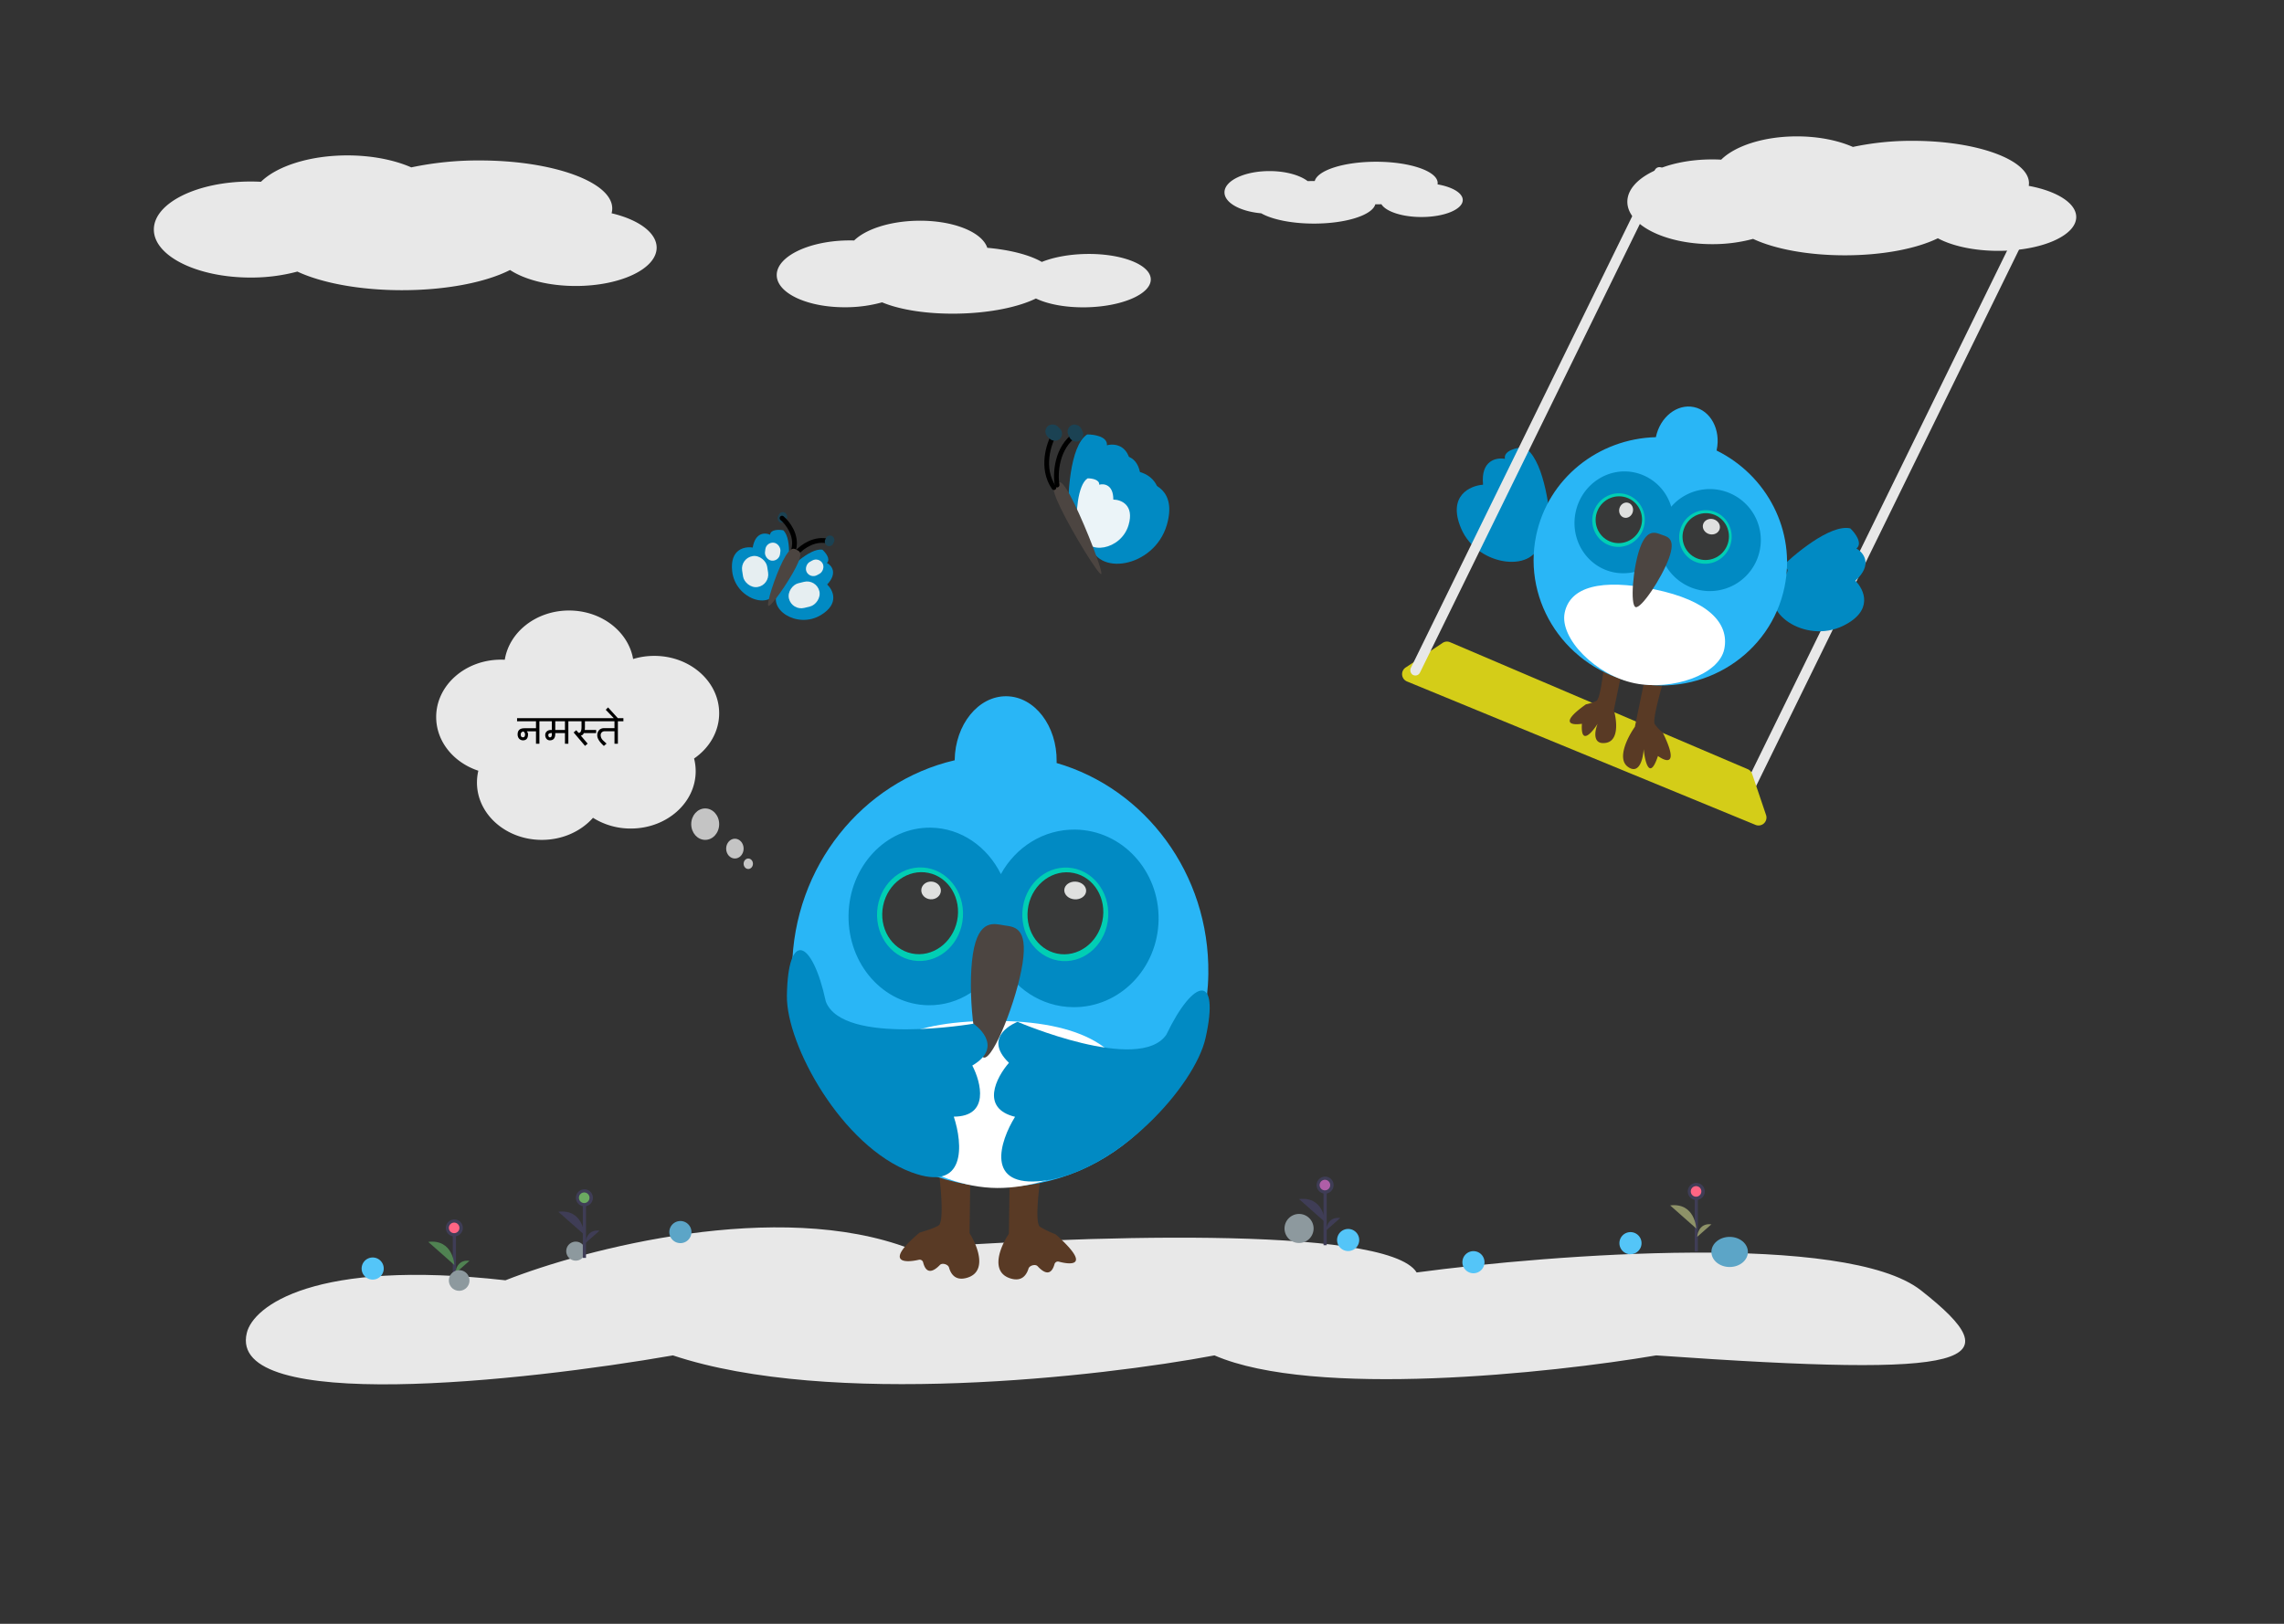 <svg xmlns="http://www.w3.org/2000/svg" xmlns:xlink="http://www.w3.org/1999/xlink" width="1440" height="1024" viewBox="0 0 1440 1024"><rect x="0" y="0" width="1440" height="1024" fill="#333333" stroke="none"/><defs><style>.a{clip-path:url(#b);}.b,.g,.w{fill:none;}.c,.j{fill:#e8e8e8;}.d,.o{fill:#018ac3;}.e{fill:#ebf4f8;}.f{fill:#4c4541;}.g{stroke:#000;stroke-linecap:round;stroke-miterlimit:2.731;stroke-width:3px;}.h{fill:#1b4253;}.i{fill:#e6eef1;}.j,.n,.o{fill-rule:evenodd;}.k{fill:#c4c4c4;}.l{fill:#d4cd18;}.m{fill:#593a25;}.n{fill:#29b6f6;}.p{fill:#01ceb4;}.q{fill:#383939;}.r{fill:#dfe0df;}.s{fill:#fff;}.t{fill:#8d999e;}.u{fill:#54c5f8;}.v{fill:#5ca5c7;}.w{stroke:#3f3d56;stroke-miterlimit:10;stroke-width:2px;}.x{fill:#3f3d56;}.y{fill:#8e9268;}.z{fill:#508252;}.aa{fill:#ff6584;}.ab{fill:#6baa61;}.ac{fill:#af5ea7;}</style><clipPath id="b"><rect width="1440" height="1024"/></clipPath></defs><g id="a" class="a"><rect class="b" width="1440" height="1024"/><path class="c" d="M318.667,807.378C197.856,793.8,159.629,823.823,155.616,840.531c-12.693,50.994,173.811,30.72,268.65,14.209,98.487,32.838,268.651,13.682,341.421,0,62.594,27.154,211.747,11.314,278.5,0,201.89,14.209,225.42,4.934,166.88-41.047-46.84-36.785-231.448-22.826-317.9-11.249-18.822-30.469-220.866-22.694-319.535-15C490.471,755.714,369,787.512,318.667,807.378Z"/><path class="d" d="M685.417,273.978c-11.09,7.221-12.509,39.359-11.833,54.526,1.443-5.223,4.941-11.238,7.394,6.483,3.066,22.15,40.43,16.473,48.452-10.75,6.419-21.779-8.253-27.357-16.391-27.424.1-16.161-10.06-17.4-15.151-16C698.353,275.228,689.767,273.93,685.417,273.978Z"/><path class="d" d="M691.615,280.855c-11.09,7.221-12.509,39.359-11.832,54.526,1.443-5.223,4.941-11.238,7.394,6.482,3.066,22.151,40.429,16.474,48.452-10.749,6.418-21.779-8.254-27.358-16.392-27.425.1-16.161-10.059-17.4-15.15-16C704.551,282.105,695.966,280.806,691.615,280.855Z"/><path class="e" d="M685.705,301.655c-6.512,4.235-7.353,23.076-6.959,31.967.848-3.062,2.9-6.589,4.338,3.8,1.794,12.985,23.728,9.647,28.445-6.314,3.773-12.768-4.838-16.035-9.616-16.072.062-9.474-5.9-10.2-8.889-9.377C693.3,302.384,688.259,301.625,685.705,301.655Z"/><path class="f" d="M666.232,304.469c1.543-.751,3.366-2.814,11.1,13.073S695.791,361.25,694.248,362s-17.583-25.212-25.319-41.1S664.689,305.221,666.232,304.469Z"/><path class="g" d="M664.923,273.362c-3.679,6.23-8.92,21.781-.445,34.143"/><rect class="h" width="9.05" height="11.061" rx="4.525" transform="translate(671.471 273.39) rotate(133.958)"/><path class="g" d="M666.455,305.881c-1.2-7.135-.525-23.531,11.816-32.036"/><rect class="h" width="9.05" height="11.061" rx="4.525" transform="translate(671.608 269.989) rotate(-24.849)"/><rect class="h" width="5.59" height="6.832" rx="2.795" transform="translate(492.283 322.001) rotate(26.395)"/><path class="g" d="M493.049,326.744c3.434,2.86,9.712,10.818,7.35,19.769"/><path class="g" d="M502.765,348.168c2.972-3.338,11.132-9.351,20-6.7"/><path class="d" d="M493.831,334.413c5.961,5.593,3.339,25.29,1.282,34.439-.31-3.332-1.785-7.369-5.2,3.141-4.267,13.137-26.372,5.633-28.3-11.791-1.541-13.94,7.986-15.741,12.942-14.9,1.693-9.838,8-9.491,10.948-8.088C485.829,333.77,491.19,333.911,493.831,334.413Z"/><path class="d" d="M518.524,346.668c-8.06-1.365-22.161,12.634-28.2,19.8,2.842-1.768,6.95-3.034.643,6.04-7.882,11.342,11.461,24.409,26.5,15.407,12.033-7.2,7.707-15.879,4.039-19.317,6.812-7.3,2.719-12.115-.179-13.611C523.875,352.652,520.52,348.467,518.524,346.668Z"/><path class="f" d="M502.52,346.886c1.549.8,4.143,1.393-.841,11.1s-15.658,24.856-17.208,24.061,4.257-18.9,9.241-28.608S500.97,346.091,502.52,346.886Z"/><rect class="h" width="5.59" height="6.832" rx="2.795" transform="translate(522.048 336.773) rotate(26.395)"/><rect class="i" width="9.573" height="11.383" rx="4.783" transform="matrix(0.993, 0.12, -0.12, 0.993, 483.09, 341.67)"/><rect class="i" width="9.541" height="11.422" rx="4.77" transform="translate(516.324 351.137) rotate(61.091)"/><rect class="i" width="15.991" height="19.762" rx="7.986" transform="matrix(0.988, -0.153, 0.153, 0.988, 466.67, 351.898)"/><rect class="i" width="16.002" height="19.749" rx="7.986" transform="translate(514.656 364.997) rotate(76.08)"/><path class="j" d="M385.588,134.494a11.39,11.39,0,0,0,.412-3.025c0-16.724-37.384-30.281-83.5-30.281a204.274,204.274,0,0,0-43.2,4.362C248.554,100.85,234.448,98,219,98c-23.8,0-44.423,6.768-54.475,16.64q-3.214-.169-6.525-.171c-33.689,0-61,13.557-61,30.281s27.311,30.281,61,30.281a112.381,112.381,0,0,0,29.488-3.766C202.763,178.4,226.651,183,253.5,183c28.081,0,52.924-5.027,68.061-12.735,9.257,6.1,24.369,10.079,41.439,10.079,28.167,0,51-10.822,51-24.172C414,146.666,402.424,138.442,385.588,134.494Z"/><path class="j" d="M578.011,139.207c22.4-.49,41.11,6.937,44.441,17.062,14.6,1.321,26.839,4.541,34.372,8.912,7.209-2.9,16.856-4.78,27.488-5.012,22.565-.494,41.022,6.632,41.225,15.916s-17.925,17.21-40.49,17.7c-12.841.281-24.352-1.906-31.925-5.554-11,5.382-28.662,9.1-48.647,9.534-19.589.428-37.088-2.386-48.341-7.108a85.8,85.8,0,0,1-21.457,3.09c-24.58.537-44.712-8.455-44.966-20.085s19.465-21.495,44.045-22.032q2.412-.054,4.763.015C545.7,144.623,560.643,139.587,578.011,139.207Z"/><path class="j" d="M275,452.156c0,15.516,11.054,28.749,26.579,33.882a32.254,32.254,0,0,0-.868,7.445c0,19.971,18.313,36.161,40.9,36.161,13.106,0,24.773-5.449,32.259-13.925a44.426,44.426,0,0,0,23.838,6.772c22.59,0,40.9-16.189,40.9-36.161a32.25,32.25,0,0,0-1.005-8c9.619-6.616,15.808-16.948,15.808-28.557,0-19.971-18.314-36.161-40.9-36.161a45.711,45.711,0,0,0-13.34,1.967C396.138,398.258,379.2,385,358.756,385c-20.63,0-37.693,13.5-40.5,31.054q-1.167-.058-2.352-.059C293.313,415.995,275,432.185,275,452.156Z"/><ellipse class="k" cx="8.811" cy="9.912" rx="8.811" ry="9.912" transform="translate(435.797 509.82)"/><ellipse class="k" cx="5.507" cy="6.241" rx="5.507" ry="6.241" transform="translate(457.824 528.91)"/><ellipse class="k" cx="2.937" cy="3.304" rx="2.937" ry="3.304" transform="translate(468.837 541.392)"/><rect class="c" width="6.474" height="426.203" rx="3.237" transform="matrix(0.898, 0.44, -0.44, 0.898, 1284.74, 118.618)"/><path class="l" d="M909.511,405.436a5,5,0,0,1,4.734-.438l187.665,80.059a4.972,4.972,0,0,1,2.77,3l8.77,25.909a5,5,0,0,1-6.64,6.226L887.078,429.742a5,5,0,0,1-.868-8.785Z"/><path class="d" d="M960.745,282.017c11.847,6.176,16.266,36.814,16.994,51.361-1.939-4.9-6.024-10.421-6.848,6.684-1.031,21.383-39.213,18.406-49.829-7.1-8.494-20.4,5.774-26.7,13.969-27.3-1.6-15.448,8.52-17.3,13.78-16.3C947.824,284.06,956.356,282.255,960.745,282.017Z"/><path class="m" d="M1024.07,415.933c-2.53-10.133-12.79-6.645-17.6-3.635l4.87,6.374c-.68,7.273-2.59,22.114-4.81,23.291a27.521,27.521,0,0,1-6.645,2.207c-17.2,12.195-8.853,13.253-2.531,12.258-.9,13.926,6.226,5.8,9.9,0-1.83,4.563-3.38,13.362,5.14,12.053s6.95-14.329,5.09-20.676Z"/><path class="m" d="M1038.66,420.023c6.72-10.174,14.53-1.816,17.6,3.635l-7.21,4.968c-2.56,8.39-7.29,25.739-5.79,28.019a26.817,26.817,0,0,0,5.08,5.354c10.33,21.075,2.28,18.612-3.04,14.747-5.26,15.888-8.2,3.74-9.01-4.32-.32,5.879-2.75,16.344-9.93,11.171s-.07-18.977,4.38-25.232Z"/><path class="d" d="M1166.56,333.2c-12.62-2.839-35.82,16.641-45.84,26.735,4.6-2.353,11.17-3.834.6,9.074-13.2,16.135,16.42,37.556,40.76,25.625,19.47-9.545,13.23-22.92,7.68-28.414,11.25-10.208,5.12-17.8.65-20.322C1174.59,342.665,1169.58,336.089,1166.56,333.2Z"/><path class="n" d="M1082.25,284.1c.03-.17.07-.341.11-.512,2.61-12.661-3.86-24.7-14.45-26.885s-21.3,6.3-23.92,18.963v.028c-36.13.9-68.036,25.928-75.507,62.106-8.735,42.3,19.243,83.838,62.487,92.769s85.4-18.124,94.13-60.428C1132.43,334.653,1113.93,299.711,1082.25,284.1Z"/><path class="o" d="M1071.74,372.138a32.162,32.162,0,1,0-18.09-52.58,30.983,30.983,0,0,0-23.29-21.645c-16.84-3.477-33.4,7.806-36.99,25.2s7.14,34.314,23.98,37.791a30.985,30.985,0,0,0,29.96-10.65A32.49,32.49,0,0,0,1071.74,372.138Z"/><ellipse class="p" cx="16.535" cy="16.928" rx="16.535" ry="16.928" transform="translate(1008.695 307.446) rotate(14.591)"/><ellipse class="q" cx="14.606" cy="14.801" rx="14.606" ry="14.801" transform="matrix(0.92, 0.391, -0.391, 0.92, 1012.982, 308.424)"/><ellipse class="r" cx="4.364" cy="4.857" rx="4.364" ry="4.857" transform="translate(1022.213 315.937) rotate(14.591)"/><ellipse class="p" cx="16.535" cy="16.928" rx="16.535" ry="16.928" transform="translate(1063.485 318.083) rotate(14.591)"/><ellipse class="q" cx="14.606" cy="14.801" rx="14.606" ry="14.801" transform="matrix(0.92, 0.391, -0.391, 0.92, 1067.772, 319.062)"/><ellipse class="r" cx="5.425" cy="4.872" rx="5.425" ry="4.872" transform="translate(1074.951 326.052) rotate(14.591)"/><path class="s" d="M1087.11,409.318c-3.35,16.263-32.72,26.267-56.21,21.619-24.55-4.856-47.772-28.273-44.413-44.536s22.793-21.721,56.653-14.729S1090.47,393.055,1087.11,409.318Z"/><path class="f" d="M1047.88,337.311c3.48,1.211,8.91,2.253,4.3,14.828s-17.51,31.92-20.99,30.709-1.75-24.975,2.86-37.55S1044.41,336.1,1047.88,337.311Z"/><rect class="c" width="6.474" height="356.285" rx="3.237" transform="matrix(0.898, 0.44, -0.44, 0.898, 1044.77, 104.302)"/><path d="M343.8,454.84h-3.723V469h-2.149v-7.8h-5.774a3.677,3.677,0,0,1,.525.8,2.52,2.52,0,0,1,.22,1.111q0,3.748-3.162,3.748a3.4,3.4,0,0,1-1.391-.281,3.291,3.291,0,0,1-1.074-.769,3.647,3.647,0,0,1-.684-1.172,4.355,4.355,0,0,1-.244-1.477q0-3.918,4.309-3.918h7.275V454.84H326v-1.953h17.8Zm-15.479,8.41q0,1.7,1.416,1.7,1.283,0,1.282-1.831a1.925,1.925,0,0,0-.085-.586,2.113,2.113,0,0,0-.232-.512,2.391,2.391,0,0,0-.33-.415,2.018,2.018,0,0,0-.354-.306,2.152,2.152,0,0,0-1.33.635A2.078,2.078,0,0,0,328.319,463.25Zm33.741-8.41h-3.724V469h-2.148v-6.714h-6.116v.525a6.322,6.322,0,0,1-.232,1.819,3.363,3.363,0,0,1-.671,1.257,2.694,2.694,0,0,1-1.074.745,4.051,4.051,0,0,1-1.416.232,2.8,2.8,0,0,1-1.245-.269,2.833,2.833,0,0,1-.916-.72,3.585,3.585,0,0,1-.574-1.074,4.271,4.271,0,0,1-.2-1.306,3.17,3.17,0,0,1,.208-1.111,2.857,2.857,0,0,1,.647-1.013,3.192,3.192,0,0,1,1.11-.745,4.111,4.111,0,0,1,1.624-.293h.586V454.84h-4.981v-1.953H362.06Zm-5.872,5.493V454.84h-6.116v5.493Zm-8.264,1.953a3.429,3.429,0,0,0-1.734.318,1.015,1.015,0,0,0-.488.9,2.1,2.1,0,0,0,.244,1.05.868.868,0,0,0,.818.427.981.981,0,0,0,.6-.171,1.174,1.174,0,0,0,.354-.464,2.089,2.089,0,0,0,.159-.622,5.022,5.022,0,0,0,.049-.7Zm27.93,0h-7.8a2.379,2.379,0,0,1-1.855,1.6l4.3,5.078-1.661,1.4-7.177-8.471,1.672-1.4,1.331,1.587a.354.354,0,0,0,.268.073q1.7,0,1.7-3.858V454.84h-5.444v-1.953h15.234v1.953h-7.642v3.454a14.779,14.779,0,0,1-.109,2.039h7.19Zm17.187-7.446h-3.479V469h-2.148v-7.849h-6.153a2.535,2.535,0,0,0-1.855.683,2.419,2.419,0,0,0-.7,1.807,4.571,4.571,0,0,0,1.257,3.015q.294.354,2.454,2.283l-1.685,1.453q-4.174-3.772-4.174-6.6a4.773,4.773,0,0,1,1.135-3.345,4.179,4.179,0,0,1,3.235-1.245h6.482V454.84H375.536v-1.953h17.5Zm-3.149-1.55-1.294,1.293-6.69-6.994,1.465-1.477Z"/><path class="j" d="M1279.07,117.214a10.529,10.529,0,0,0,.14-1.683c0-14.756-32.75-26.718-73.16-26.718a177.8,177.8,0,0,0-37.85,3.849c-9.41-4.146-21.77-6.661-35.31-6.661-20.85,0-38.92,5.972-47.73,14.682-1.88-.1-3.78-.151-5.71-.151-29.52,0-53.45,11.963-53.45,26.719s23.93,26.719,53.45,26.719a97.766,97.766,0,0,0,25.83-3.324c13.39,6.3,34.32,10.355,57.84,10.355,24,0,45.3-4.221,58.64-10.741,9,4.836,22.75,7.928,38.18,7.928,27.09,0,49.06-9.548,49.06-21.328C1309,128.031,1296.66,120.455,1279.07,117.214Z"/><path class="j" d="M870.941,128.8q-1.665.049-3.366.05h-.493C865.23,135.665,848.627,141,828.419,141c-14.108,0-26.459-2.6-33.26-6.49-13.18-1.158-23.159-6.627-23.159-13.2,0-7.414,12.7-13.424,28.37-13.424,10.167,0,19.085,2.53,24.094,6.333q1.952-.069,3.955-.069h.493C830.764,107.335,847.367,102,867.575,102c21.448,0,38.834,6.01,38.834,13.424a4.785,4.785,0,0,1-.075.845c9.338,1.629,15.888,5.435,15.888,9.87,0,5.919-11.66,10.716-26.044,10.716C884.024,136.855,873.815,133.43,870.941,128.8Z"/><path class="m" d="M611.562,734.135c-6.634-10.71-19.549-6.146-26.96-1.455a1.881,1.881,0,0,0-.032,3.131l6.93,4.99a1.985,1.985,0,0,1,.813,1.375c1.18,9.9,2.59,28.594-.526,30.611-2.788,1.806-9.762,3.855-11.544,4.362a2.085,2.085,0,0,0-.767.412c-21.686,18.374-9.775,19.124-.1,16.868a2.251,2.251,0,0,1,2.641,1.669c2.081,8.2,6.878,5.435,10.586,1.6,1.446-1.495,5.153-.379,5.719,1.623,1.232,4.361,4.2,8.524,11.248,6.512,13.027-3.719,6.949-19.658,2.018-27.643a2.041,2.041,0,0,1-.308-1.1l.561-41.924A1.915,1.915,0,0,0,611.562,734.135Z"/><path class="m" d="M636.96,734.475c6.918-10.528,19.706-5.621,26.989-.734a1.881,1.881,0,0,1-.052,3.131l-7.06,4.8a1.982,1.982,0,0,0-.85,1.353c-1.445,9.861-3.354,28.514-.293,30.614a61.5,61.5,0,0,0,9.546,4.641,2.094,2.094,0,0,1,.611.38c21.264,18.982,11.042,19.457,1.669,16.953a2.24,2.24,0,0,0-2.684,1.59c-2.3,8.136-7.021,5.249-10.625,1.317-1.406-1.534-5.141-.518-5.76,1.469-1.349,4.326-4.427,8.408-11.419,6.208-12.923-4.066-6.42-19.836-1.277-27.687a2.038,2.038,0,0,0,.337-1.092l.56-41.924A1.92,1.92,0,0,1,636.96,734.475Z"/><path class="n" d="M666.16,481.165q.014-.456.02-.913c.3-22.507-13.844-40.946-31.594-41.183S602.2,456.885,601.9,479.392c0,.017,0,.033,0,.05-57.953,13.491-101.634,66.819-102.495,131.135-1.006,75.207,56.922,136.961,129.385,137.93s132.022-59.213,133.028-134.421C762.662,551,722.042,497.385,666.16,481.165Z"/><path class="o" d="M630.295,605.819c-8.964,17.01-25.822,28.366-44.992,28.109-28.206-.377-50.737-25.752-50.323-56.677s23.615-55.689,51.821-55.312c19.17.257,35.718,12.06,44.224,29.3,9.341-17.005,26.918-28.352,46.914-28.084,29.423.393,52.939,25.782,52.525,56.707s-24.6,55.675-54.022,55.282C656.445,634.88,639.177,623.068,630.295,605.819Z"/><ellipse class="p" cx="27.1" cy="29.512" rx="27.1" ry="29.512" transform="translate(554.832 545.398) rotate(3.541)"/><ellipse class="q" cx="23.808" cy="25.945" rx="23.808" ry="25.945" transform="translate(562.049 545.652) rotate(11.662)"/><ellipse class="r" cx="6.175" cy="5.596" rx="6.175" ry="5.596" transform="translate(581.204 555.564) rotate(3.541)"/><ellipse class="p" cx="27.1" cy="29.512" rx="27.1" ry="29.512" transform="translate(646.422 545.468) rotate(3.541)"/><ellipse class="q" cx="23.808" cy="25.945" rx="23.808" ry="25.945" transform="translate(653.641 545.724) rotate(11.662)"/><ellipse class="r" cx="6.896" cy="5.596" rx="6.896" ry="5.596" transform="translate(671.358 555.547) rotate(3.541)"/><path class="s" d="M712.7,693.625c-.387,28.912-44.62,55.723-83.921,55.545-41.069-.186-85.726-32.542-85.339-61.454s30.022-44.667,86.748-43.908S713.091,664.713,712.7,693.625Z"/><path class="f" d="M633.191,583.576c5.98.92,15.052.907,11.509,23.928s-18.36,60.359-24.34,59.438-10.536-42.118-6.993-65.139S627.211,582.656,633.191,583.576Z"/><path class="d" d="M641.547,644.383s76.77,32.957,93.792,8.116c17.481-36.4,33.871-38.6,24.721,2.139-6.806,30.3-55.812,84.276-102.22,89.98-37.127,4.563-27.392-24.991-17.884-40.338-22.048-5.4-11.751-24.952-3.847-34.054C618.407,653.091,641.547,644.383,641.547,644.383Z"/><path class="d" d="M613.757,645.56s-82.337,14.153-93.1-13.972c-8.513-39.473-23.94-45.428-24.538-3.683-.445,31.051,34.628,94.965,78.428,111.33,35.04,13.093,32.463-17.916,26.794-35.057,22.7-.109,17.244-21.525,11.679-32.219C634.23,659.423,613.757,645.56,613.757,645.56Z"/><path class="t" d="M809.86,774.71a9.162,9.162,0,1,0,9.162-9.167A9.166,9.166,0,0,0,809.86,774.71Z"/><path class="t" d="M357,789a6,6,0,1,0,6-6A6,6,0,0,0,357,789Z"/><path class="u" d="M849.966,788.939A6.97,6.97,0,1,0,843,781.97,6.968,6.968,0,0,0,849.966,788.939Z"/><path class="u" d="M928.966,802.939A6.97,6.97,0,1,0,922,795.97,6.968,6.968,0,0,0,928.966,802.939Z"/><path class="u" d="M1027.97,790.939a6.97,6.97,0,1,0-6.97-6.969A6.967,6.967,0,0,0,1027.97,790.939Z"/><path class="u" d="M234.966,806.939A6.97,6.97,0,1,0,228,799.97,6.968,6.968,0,0,0,234.966,806.939Z"/><path class="v" d="M428.966,783.939A6.97,6.97,0,1,0,422,776.97,6.968,6.968,0,0,0,428.966,783.939Z"/><path class="v" d="M1090.5,799c6.35,0,11.5-4.253,11.5-9.5s-5.15-9.5-11.5-9.5-11.5,4.253-11.5,9.5S1084.15,799,1090.5,799Z"/><path class="w" d="M1069.45,789.254v-37.9"/><path class="x" d="M1069.45,756.718a5.359,5.359,0,1,0-5.36-5.359A5.36,5.36,0,0,0,1069.45,756.718Z"/><path class="y" d="M1069.45,774.715s-.76-16.466-16.45-14.552Z"/><path class="y" d="M1070,780s.42-8.957,9-7.916Z"/><path class="w" d="M368.451,793.254v-37.9"/><path class="x" d="M368.451,760.718a5.359,5.359,0,1,0-5.356-5.359A5.357,5.357,0,0,0,368.451,760.718Z"/><path class="x" d="M368.451,778.715s-.765-16.466-16.451-14.552Z"/><path class="x" d="M369,784s.419-8.957,9-7.916Z"/><path class="w" d="M835.451,785.254v-37.9"/><path class="x" d="M835.451,752.718a5.359,5.359,0,1,0-5.356-5.359A5.357,5.357,0,0,0,835.451,752.718Z"/><path class="x" d="M835.451,770.715s-.765-16.466-16.451-14.552Z"/><path class="x" d="M836,776s.419-8.957,9-7.916Z"/><path class="w" d="M286.451,812.254v-37.9"/><path class="x" d="M286.451,779.718a5.359,5.359,0,1,0-5.356-5.359A5.357,5.357,0,0,0,286.451,779.718Z"/><path class="z" d="M286.451,797.715s-.765-16.466-16.451-14.552Z"/><path class="z" d="M287,803s.419-8.957,9-7.916Z"/><path class="aa" d="M1069.33,754.657a3.328,3.328,0,1,0-3.33-3.329A3.327,3.327,0,0,0,1069.33,754.657Z"/><path class="ab" d="M368.327,758.657A3.328,3.328,0,1,0,365,755.328,3.328,3.328,0,0,0,368.327,758.657Z"/><path class="ac" d="M835.327,750.657A3.328,3.328,0,1,0,832,747.328,3.328,3.328,0,0,0,835.327,750.657Z"/><path class="aa" d="M286.327,777.657A3.328,3.328,0,1,0,283,774.328,3.328,3.328,0,0,0,286.327,777.657Z"/><path class="t" d="M283,807.5a6.5,6.5,0,1,0,6.5-6.5A6.5,6.5,0,0,0,283,807.5Z"/></g></svg>